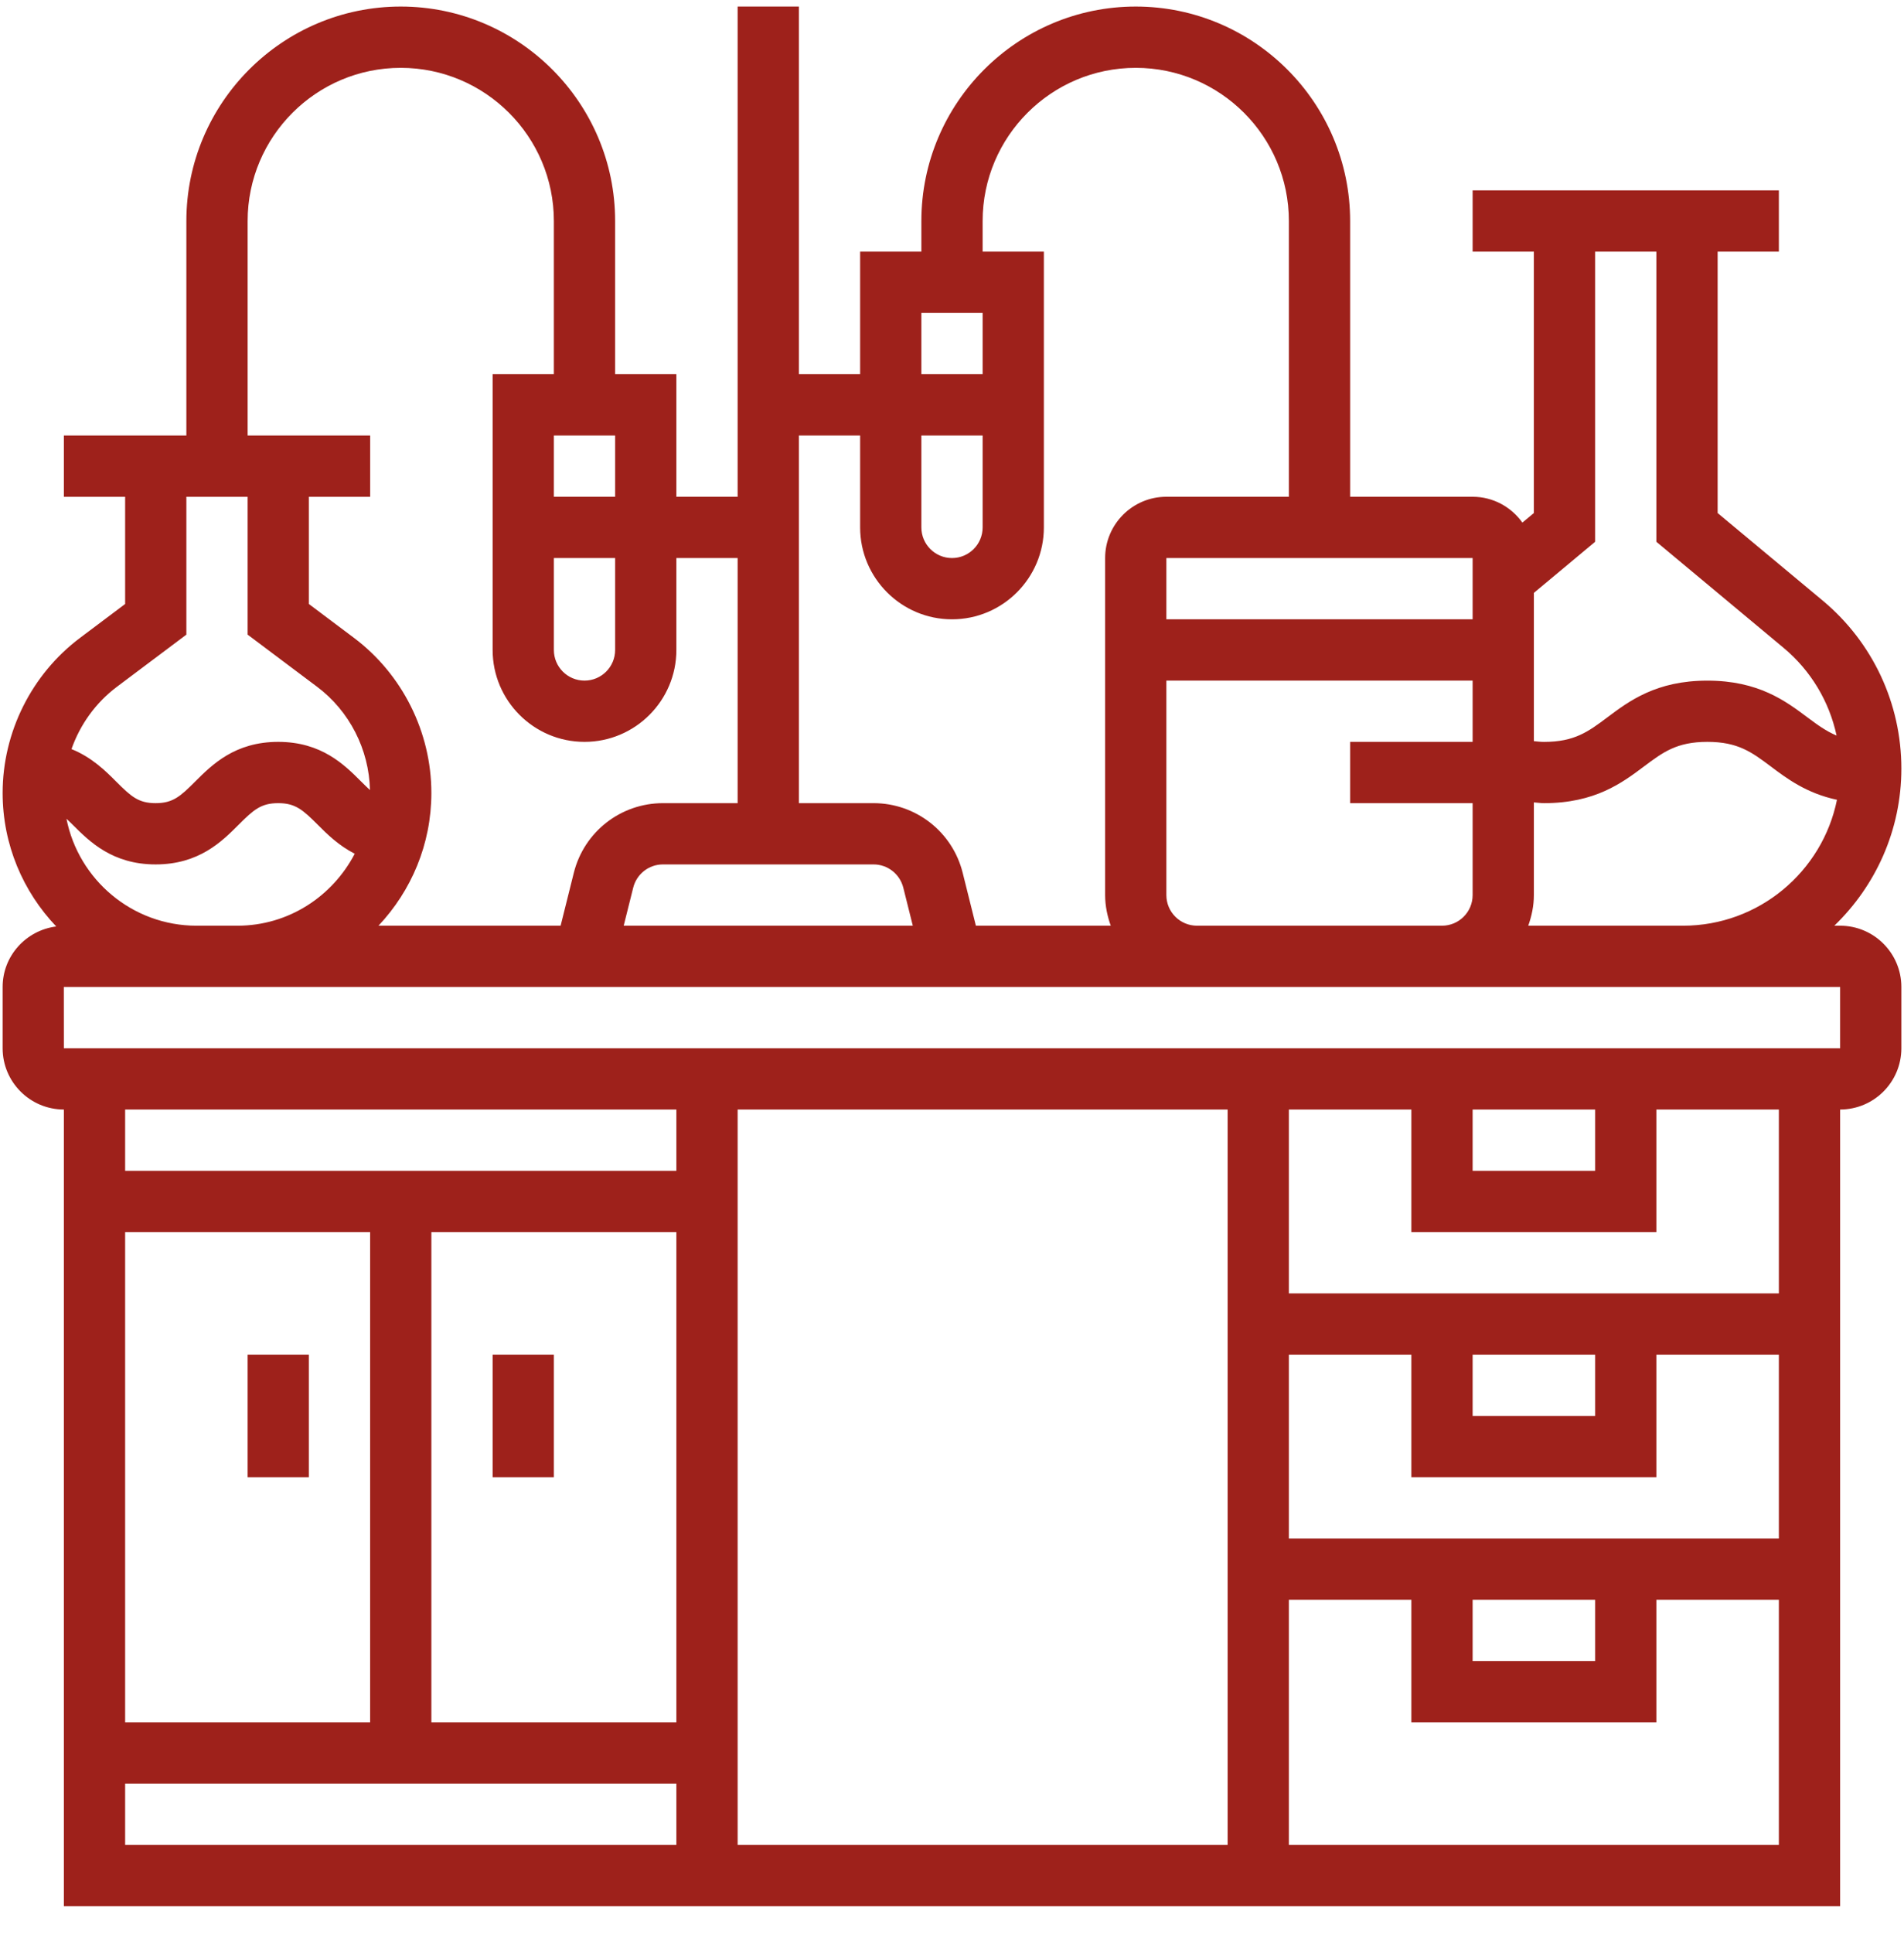 <svg width="68" height="69" viewBox="0 0 68 69" fill="none" xmlns="http://www.w3.org/2000/svg">
<path d="M65.719 33.047H65.511C66.984 31.627 67.906 29.64 67.906 27.437C67.906 25.116 66.884 22.933 65.102 21.445L61.344 18.315V8.984H63.531V6.797H52.594V8.984H54.781V18.315L54.371 18.656C53.974 18.101 53.328 17.734 52.594 17.734H48.219V7.891C48.219 3.67 44.783 0.234 40.562 0.234C36.342 0.234 32.906 3.67 32.906 7.891V8.984H30.719V13.359H28.531V0.234H26.344V17.734H24.156V13.359H21.969V7.891C21.969 3.67 18.533 0.234 14.312 0.234C10.092 0.234 6.656 3.67 6.656 7.891V15.547H2.281V17.734H4.469V21.562L2.865 22.767C1.13 24.066 0.094 26.139 0.094 28.308C0.094 30.155 0.825 31.832 2.008 33.074C0.932 33.211 0.094 34.122 0.094 35.234V37.422C0.094 38.628 1.075 39.609 2.281 39.609V68.047H65.719V39.609C66.925 39.609 67.906 38.628 67.906 37.422V35.234C67.906 34.028 66.925 33.047 65.719 33.047ZM41.656 31.953V24.297H52.594V26.484H48.219V28.672H52.594V31.953C52.594 32.557 52.104 33.047 51.5 33.047H42.75C42.146 33.047 41.656 32.557 41.656 31.953ZM54.781 31.953V28.645C54.904 28.651 55.016 28.672 55.143 28.672C56.967 28.672 57.937 27.945 58.717 27.359C59.395 26.852 59.884 26.484 60.977 26.484C62.072 26.484 62.561 26.852 63.239 27.359C63.825 27.8 64.521 28.32 65.606 28.552C65.088 31.112 62.821 33.047 60.109 33.047H54.58C54.703 32.703 54.781 32.338 54.781 31.953ZM56.969 19.341V8.984H59.156V19.341L63.7 23.128C64.674 23.94 65.332 25.044 65.592 26.259C65.221 26.103 64.91 25.878 64.552 25.61C63.772 25.025 62.801 24.298 60.977 24.298C59.154 24.298 58.184 25.025 57.404 25.61C56.726 26.118 56.237 26.485 55.143 26.485C55.014 26.485 54.899 26.47 54.781 26.459V21.166L56.969 19.341ZM52.594 22.109H41.656V19.922H52.594V22.109ZM32.906 15.547H35.094V18.828C35.094 19.432 34.604 19.922 34 19.922C33.396 19.922 32.906 19.432 32.906 18.828V15.547ZM32.906 11.172H35.094V13.359H32.906V11.172ZM30.719 15.547V18.828C30.719 20.637 32.191 22.109 34 22.109C35.809 22.109 37.281 20.637 37.281 18.828V8.984H35.094V7.891C35.094 4.875 37.547 2.422 40.562 2.422C43.578 2.422 46.031 4.875 46.031 7.891V17.734H41.656C40.45 17.734 39.469 18.715 39.469 19.922V31.953C39.469 32.338 39.547 32.703 39.67 33.047H34.853L34.381 31.156C34.016 29.695 32.706 28.672 31.198 28.672H28.531V15.547H30.719ZM31.198 30.859C31.701 30.859 32.136 31.201 32.26 31.687L32.6 33.047H22.275L22.615 31.688C22.738 31.201 23.174 30.859 23.677 30.859H31.198ZM19.781 19.922H21.969V23.203C21.969 23.807 21.479 24.297 20.875 24.297C20.271 24.297 19.781 23.807 19.781 23.203V19.922ZM19.781 17.734V15.547H21.969V17.734H19.781ZM8.844 7.891C8.844 4.875 11.297 2.422 14.312 2.422C17.328 2.422 19.781 4.875 19.781 7.891V13.359H17.594V23.203C17.594 25.012 19.066 26.484 20.875 26.484C22.684 26.484 24.156 25.012 24.156 23.203V19.922H26.344V28.672H23.677C22.169 28.672 20.86 29.695 20.494 31.157L20.022 33.047H13.517C14.685 31.807 15.406 30.142 15.406 28.308C15.406 26.139 14.37 24.066 12.636 22.767L11.031 21.562V17.734H13.219V15.547H8.844V7.891ZM2.374 29.229C2.446 29.297 2.515 29.361 2.598 29.445C3.195 30.041 4.012 30.859 5.558 30.859C7.106 30.859 7.923 30.042 8.52 29.445C9.056 28.909 9.321 28.672 9.935 28.672C10.55 28.672 10.814 28.909 11.351 29.445C11.684 29.78 12.097 30.186 12.669 30.478C11.878 31.996 10.307 33.047 8.48 33.047H7.02C4.723 33.047 2.804 31.403 2.374 29.229ZM4.178 24.516L6.656 22.656V17.734H8.844V22.656L11.323 24.516C12.482 25.384 13.181 26.757 13.213 28.204C13.116 28.115 13.014 28.016 12.897 27.899C12.3 27.301 11.482 26.484 9.935 26.484C8.388 26.484 7.571 27.301 6.973 27.899C6.438 28.434 6.174 28.672 5.558 28.672C4.943 28.672 4.681 28.434 4.146 27.899C3.759 27.51 3.27 27.031 2.553 26.742C2.861 25.865 3.421 25.083 4.178 24.516ZM24.156 39.609V41.797H4.469V39.609H24.156ZM52.594 48.359H56.969V50.547H52.594V48.359ZM59.156 52.734V48.359H63.531V54.922H46.031V48.359H50.406V52.734H59.156ZM52.594 57.109H56.969V59.297H52.594V57.109ZM43.844 65.859H26.344V39.609H43.844V65.859ZM4.469 43.984H13.219V61.484H4.469V43.984ZM15.406 43.984H24.156V61.484H15.406V43.984ZM4.469 63.672H24.156V65.859H4.469V63.672ZM46.031 65.859V57.109H50.406V61.484H59.156V57.109H63.531V65.859H46.031ZM63.531 46.172H46.031V39.609H50.406V43.984H59.156V39.609H63.531V46.172ZM52.594 39.609H56.969V41.797H52.594V39.609ZM65.719 37.422H2.281L2.279 35.234H2.281H65.719V37.422Z" fill="#9E211B"/>
<path d="M17.594 48.359H19.781V52.734H17.594V48.359Z" fill="#9E211B"/>
<path d="M8.844 48.359H11.031V52.734H8.844V48.359Z" fill="#9E211B"/>
</svg>
